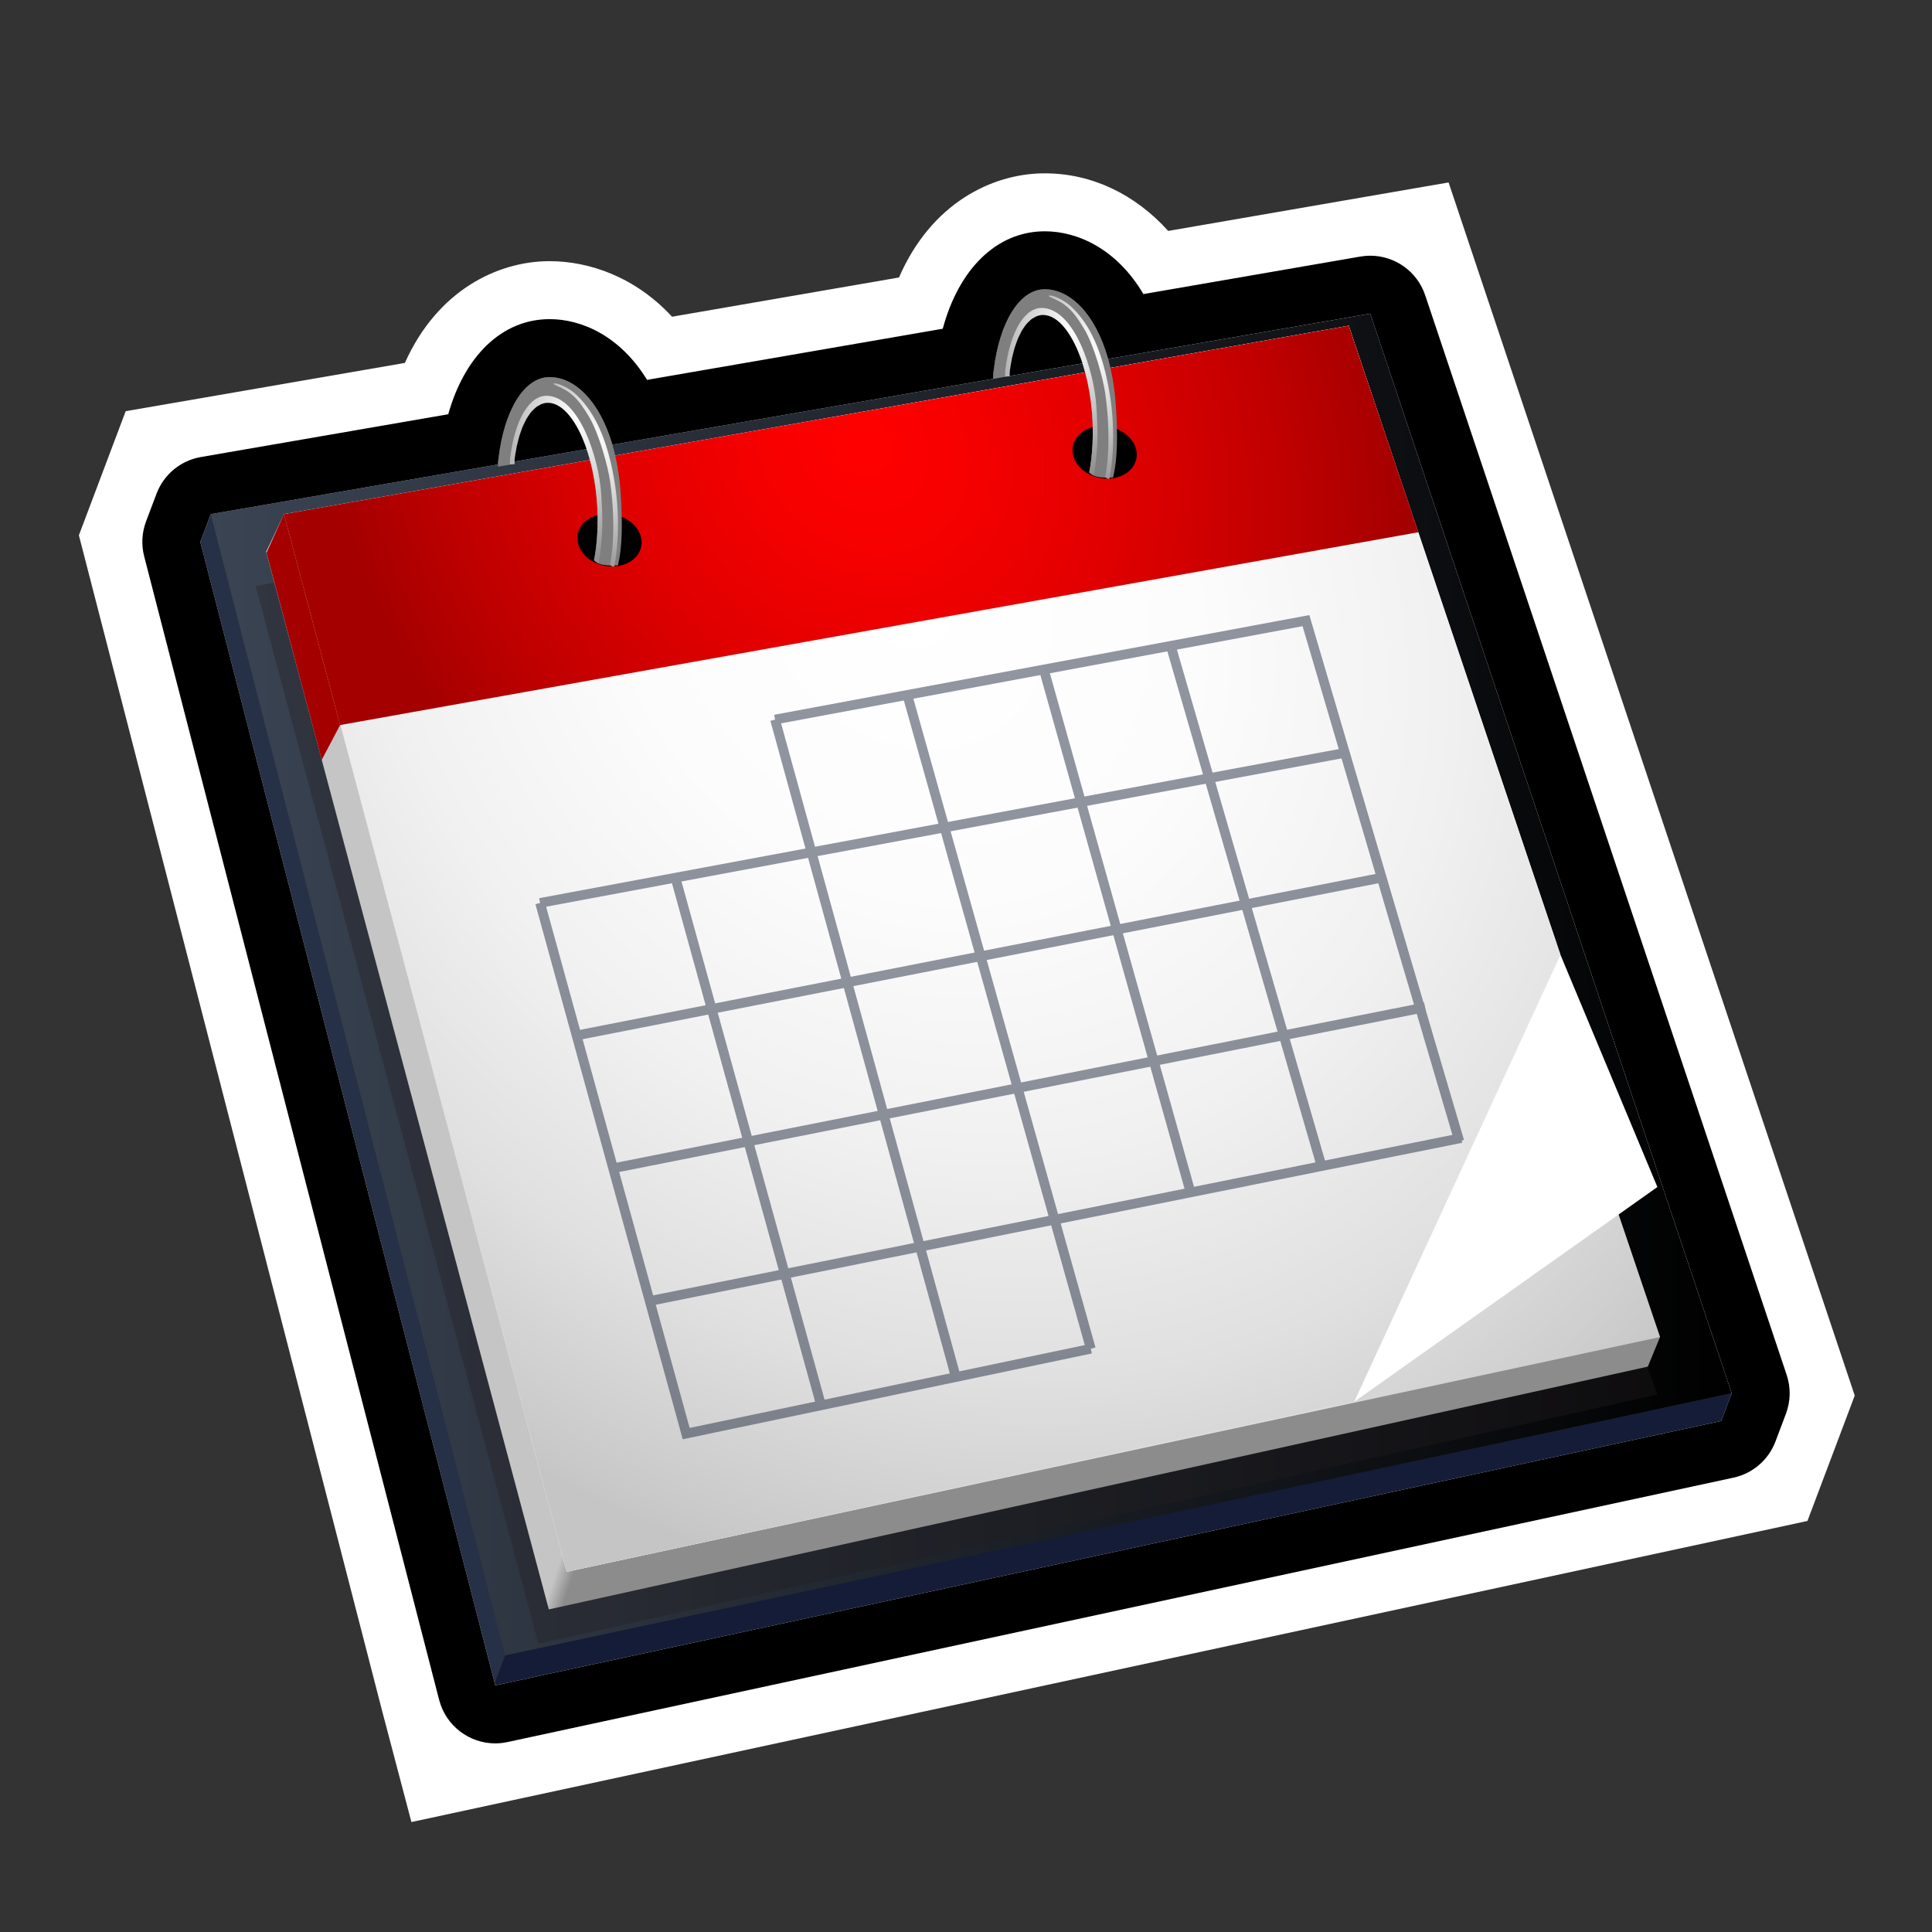 <?xml version="1.0" encoding="utf-8"?>
<!-- Generator: Adobe Illustrator 15.0.0, SVG Export Plug-In . SVG Version: 6.00 Build 0)  -->
<!DOCTYPE svg PUBLIC "-//W3C//DTD SVG 1.1//EN" "http://www.w3.org/Graphics/SVG/1.1/DTD/svg11.dtd">
<svg version="1.1" xmlns="http://www.w3.org/2000/svg" xmlns:xlink="http://www.w3.org/1999/xlink" x="0px" y="0px" width="200px"
	 height="200px" viewBox="0 0 200 200" enable-background="new 0 0 200 200" xml:space="preserve">
<rect x="0" y="0" width="200" height="200" fill="#333333" stroke="none"/>
<g id="icon">
	<g id="Layer_2">
	</g>
	<g id="Layer_1_1_">
		<g>
			
				<radialGradient id="SVGID_1_" cx="149.158" cy="83.979" r="0.57" gradientTransform="matrix(1 0 0 -1 -50 61)" gradientUnits="userSpaceOnUse">
				<stop  offset="0" style="stop-color:#6D93B3"/>
				<stop  offset="1" style="stop-color:#263047"/>
			</radialGradient>
			<polygon fill="url(#SVGID_1_)" points="20.735,56.094 51.209,174.236 52.291,171.368 21.817,53.224 			"/>
			
				<linearGradient id="SVGID_2_" gradientUnits="userSpaceOnUse" x1="71.817" y1="-41.034" x2="229.266" y2="-41.034" gradientTransform="matrix(1 0 0 -1 -50 61)">
				<stop  offset="0" style="stop-color:#3A4453"/>
				<stop  offset="1" style="stop-color:#000000"/>
			</linearGradient>
			<polygon fill="url(#SVGID_2_)" points="179.266,144.229 52.354,171.6 21.817,53.224 141.848,32.468 			"/>
			
				<radialGradient id="SVGID_3_" cx="16.523" cy="68.094" r="6.552" gradientTransform="matrix(1 0 0 -1 -50 61)" gradientUnits="userSpaceOnUse">
				<stop  offset="0" style="stop-color:#6D93B3"/>
				<stop  offset="1" style="stop-color:#141C38"/>
			</radialGradient>
			<polygon fill="url(#SVGID_3_)" points="178.184,147.1 179.266,144.229 52.291,171.368 51.209,174.236 51.271,174.471 			"/>
			<g>
				<polygon opacity="0.35" fill="#231F20" enable-background="new    " points="171.572,144.364 55.736,170.159 26.471,60.667 
					134.579,41.159 				"/>
				
					<linearGradient id="SVGID_4_" gradientUnits="userSpaceOnUse" x1="129.682" y1="-35.242" x2="131.394" y2="-35.812" gradientTransform="matrix(1 0 0 -1 -50 61)">
					<stop  offset="0" style="stop-color:#C5C5C5"/>
					<stop  offset="1" style="stop-color:#8C8C8C"/>
				</linearGradient>
				<polygon fill="url(#SVGID_4_)" points="170.582,141.473 56.813,166.605 27.547,57.114 29.397,53.223 137.773,37.609 
					171.842,138.416 				"/>
				
					<radialGradient id="SVGID_5_" cx="114.429" cy="-419.45" r="102.488" gradientTransform="matrix(0.94 -0.14 -0.294 -0.994 -137.094 -336.33)" gradientUnits="userSpaceOnUse">
					<stop  offset="0" style="stop-color:#FFFFFF"/>
					<stop  offset="0.292" style="stop-color:#FCFCFC"/>
					<stop  offset="0.537" style="stop-color:#F1F1F1"/>
					<stop  offset="0.764" style="stop-color:#E0E0E0"/>
					<stop  offset="0.98" style="stop-color:#C8C8C8"/>
					<stop  offset="1" style="stop-color:#C5C5C5"/>
				</radialGradient>
				<polygon fill="url(#SVGID_5_)" points="171.841,138.412 58.665,162.714 29.397,53.223 137.773,37.609 				"/>
				
					<linearGradient id="SVGID_6_" gradientUnits="userSpaceOnUse" x1="126.086" y1="-24.302" x2="108.126" y2="-14.244" gradientTransform="matrix(1 0 0 -1 -50 61)">
					<stop  offset="0" style="stop-color:#FFFFFF"/>
					<stop  offset="0.19" style="stop-color:#F1F1F1"/>
					<stop  offset="0.547" style="stop-color:#CDCDCD"/>
					<stop  offset="1" style="stop-color:#969696"/>
				</linearGradient>
				<polygon fill="url(#SVGID_6_)" points="171.572,122.88 140.186,145.111 58.665,162.714 29.397,53.223 139.624,33.717 
					161.54,98.847 				"/>
				
					<radialGradient id="SVGID_7_" cx="115.195" cy="-417.051" r="104.788" gradientTransform="matrix(0.94 -0.14 -0.294 -0.994 -137.094 -336.33)" gradientUnits="userSpaceOnUse">
					<stop  offset="0" style="stop-color:#FFFFFF"/>
					<stop  offset="0.292" style="stop-color:#FCFCFC"/>
					<stop  offset="0.537" style="stop-color:#F1F1F1"/>
					<stop  offset="0.764" style="stop-color:#E0E0E0"/>
					<stop  offset="0.98" style="stop-color:#C8C8C8"/>
					<stop  offset="1" style="stop-color:#C5C5C5"/>
				</radialGradient>
				<polygon fill="url(#SVGID_7_)" points="161.54,98.847 140.186,145.111 58.665,162.714 29.397,53.223 139.624,33.717 				"/>
				
					<radialGradient id="SVGID_8_" cx="115.423" cy="-400.923" r="57.301" gradientTransform="matrix(0.94 -0.14 -0.294 -0.994 -137.094 -336.33)" gradientUnits="userSpaceOnUse">
					<stop  offset="0" style="stop-color:#FF0000"/>
					<stop  offset="0.177" style="stop-color:#F70000"/>
					<stop  offset="0.45" style="stop-color:#E20000"/>
					<stop  offset="0.782" style="stop-color:#BF0000"/>
					<stop  offset="1" style="stop-color:#A40000"/>
				</radialGradient>
				<polygon fill="url(#SVGID_8_)" points="146.835,55.095 35.207,75.057 29.397,53.223 139.624,33.717 				"/>
				
					<radialGradient id="SVGID_9_" cx="130.974" cy="65.003" r="4.25" gradientTransform="matrix(1 0 0 -1 -50 61)" gradientUnits="userSpaceOnUse">
					<stop  offset="0" style="stop-color:#FF0000"/>
					<stop  offset="0.177" style="stop-color:#F70000"/>
					<stop  offset="0.45" style="stop-color:#E20000"/>
					<stop  offset="0.782" style="stop-color:#BF0000"/>
					<stop  offset="1" style="stop-color:#A40000"/>
				</radialGradient>
				<polygon fill="url(#SVGID_9_)" points="33.307,78.661 35.207,75.057 29.397,53.223 27.593,57.228 				"/>
			</g>
			<g>
				<path d="M116.98,45.354c1.125,1.26,0.86,2.942-0.594,3.759c-1.46,0.814-3.553,0.452-4.671-0.81
					c-1.116-1.264-0.843-2.945,0.611-3.758C113.777,43.733,115.859,44.094,116.98,45.354z"/>
				
					<radialGradient id="SVGID_10_" cx="106.942" cy="45.298" r="4.804" gradientTransform="matrix(1 0 0 -1 -50 61)" gradientUnits="userSpaceOnUse">
					<stop  offset="0" style="stop-color:#FFFFFF"/>
					<stop  offset="0.161" style="stop-color:#F1F1F1"/>
					<stop  offset="0.465" style="stop-color:#CDCDCD"/>
					<stop  offset="0.877" style="stop-color:#929292"/>
					<stop  offset="1" style="stop-color:#7F7F7F"/>
				</radialGradient>
				<path fill="url(#SVGID_10_)" d="M104.514,38.922c0.008-0.425,0.03-0.604,0.043-0.691c0.455-3.267,1.697-5.533,3.336-5.618
					c2.371-0.121,4.68,4.38,5.148,10.056c0.186,2.195,0.062,4.537-0.287,6.232c0.542,0.687,2.053,0.528,2.464,0.537
					c0.507-1.989,0.466-4.638,0.312-7.181c-0.485-8.157-4.045-12.353-7.416-12.312c-2.629,0.031-4.668,3.511-5.239,8.358
					c-0.008,0.072-0.069,0.344-0.069,0.916L104.514,38.922z"/>
				
					<radialGradient id="SVGID_11_" cx="1612.678" cy="533.77" r="22.386" gradientTransform="matrix(0.653 0.102 0.151 -0.965 -1022.23 384.186)" gradientUnits="userSpaceOnUse">
					<stop  offset="0" style="stop-color:#FFFFFF"/>
					<stop  offset="0.132" style="stop-color:#F1F1F1"/>
					<stop  offset="0.38" style="stop-color:#CDCDCD"/>
					<stop  offset="0.715" style="stop-color:#929292"/>
					<stop  offset="1" style="stop-color:#5B5B5B"/>
				</radialGradient>
				<path fill="url(#SVGID_11_)" d="M104.512,38.964c0.016-0.512,0.021-0.556,0.026-0.601c0.438-3.338,1.692-5.665,3.354-5.751
					c2.371-0.121,4.678,4.38,5.147,10.056c0.185,2.195,0.063,4.537-0.287,6.232l0.478,0.339c0.494-2.979,0.424-4.671,0.264-7.209
					c-0.227-3.578-2.208-9.971-5.559-10.152c-1.806-0.102-3.371,2.344-3.877,6.499c-0.006,0.041-0.011,0.084-0.024,0.594
					L104.512,38.964z"/>
				
					<radialGradient id="SVGID_12_" cx="1763.87" cy="500.076" r="20.075" gradientTransform="matrix(0.643 0.097 0.103 -0.988 -1072.939 359.819)" gradientUnits="userSpaceOnUse">
					<stop  offset="0" style="stop-color:#FFFFFF"/>
					<stop  offset="0.132" style="stop-color:#F1F1F1"/>
					<stop  offset="0.38" style="stop-color:#CDCDCD"/>
					<stop  offset="0.715" style="stop-color:#929292"/>
					<stop  offset="1" style="stop-color:#5B5B5B"/>
				</radialGradient>
				<path fill="url(#SVGID_12_)" d="M114.843,49.562c0,0,0.921-3.953-0.053-9.309c-0.876-4.803-2.418-7.054-3.761-8.378
					c-1.438-1.416-3.229-1.505-2.12-1.027c1.34,0.575,2.11,1.149,3.336,3.218c1.073,1.815,1.973,5.249,2.171,6.668
					c0.755,5.407-0.012,8.638-0.012,8.638S114.594,49.607,114.843,49.562z"/>
			</g>
			<g>
				<path d="M65.722,54.447c1.126,1.262,0.861,2.943-0.594,3.758c-1.459,0.816-3.552,0.454-4.67-0.809
					c-1.116-1.264-0.843-2.944,0.61-3.756C62.519,52.826,64.602,53.187,65.722,54.447z"/>
				
					<radialGradient id="SVGID_13_" cx="55.679" cy="36.205" r="4.805" gradientTransform="matrix(1 0 0 -1 -50 61)" gradientUnits="userSpaceOnUse">
					<stop  offset="0" style="stop-color:#FFFFFF"/>
					<stop  offset="0.161" style="stop-color:#F1F1F1"/>
					<stop  offset="0.465" style="stop-color:#CDCDCD"/>
					<stop  offset="0.877" style="stop-color:#929292"/>
					<stop  offset="1" style="stop-color:#7F7F7F"/>
				</radialGradient>
				<path fill="url(#SVGID_13_)" d="M53.255,48.017c0.008-0.427,0.03-0.604,0.043-0.692c0.455-3.268,1.697-5.534,3.336-5.619
					c2.371-0.119,4.678,4.381,5.148,10.057c0.185,2.194,0.063,4.537-0.288,6.233c0.543,0.685,2.053,0.527,2.465,0.536
					c0.506-1.988,0.464-4.637,0.312-7.18c-0.486-8.158-4.045-12.354-7.417-12.314c-2.628,0.03-4.666,3.511-5.238,8.358
					c-0.01,0.073-0.072,0.346-0.072,0.917L53.255,48.017z"/>
				
					<radialGradient id="SVGID_14_" cx="1538.13" cy="516.473" r="22.389" gradientTransform="matrix(0.653 0.102 0.151 -0.965 -1022.23 384.186)" gradientUnits="userSpaceOnUse">
					<stop  offset="0" style="stop-color:#FFFFFF"/>
					<stop  offset="0.132" style="stop-color:#F1F1F1"/>
					<stop  offset="0.38" style="stop-color:#CDCDCD"/>
					<stop  offset="0.715" style="stop-color:#929292"/>
					<stop  offset="1" style="stop-color:#5B5B5B"/>
				</radialGradient>
				<path fill="url(#SVGID_14_)" d="M53.253,48.058c0.015-0.512,0.021-0.555,0.025-0.6c0.44-3.338,1.693-5.667,3.355-5.753
					c2.371-0.119,4.678,4.381,5.148,10.057c0.185,2.194,0.063,4.537-0.288,6.233l0.478,0.339c0.495-2.979,0.425-4.673,0.264-7.212
					c-0.226-3.576-2.209-9.97-5.559-10.15c-1.805-0.101-3.371,2.343-3.877,6.499c-0.005,0.041-0.01,0.083-0.025,0.593L53.253,48.058
					z"/>
				
					<radialGradient id="SVGID_15_" cx="1686.84" cy="483.28" r="20.073" gradientTransform="matrix(0.643 0.097 0.103 -0.988 -1072.939 359.819)" gradientUnits="userSpaceOnUse">
					<stop  offset="0" style="stop-color:#FFFFFF"/>
					<stop  offset="0.132" style="stop-color:#F1F1F1"/>
					<stop  offset="0.38" style="stop-color:#CDCDCD"/>
					<stop  offset="0.715" style="stop-color:#929292"/>
					<stop  offset="1" style="stop-color:#5B5B5B"/>
				</radialGradient>
				<path fill="url(#SVGID_15_)" d="M63.583,58.654c0,0,0.922-3.953-0.053-9.308c-0.876-4.804-2.418-7.054-3.759-8.378
					c-1.438-1.416-3.231-1.504-2.122-1.027c1.34,0.574,2.111,1.15,3.336,3.218c1.075,1.816,1.973,5.247,2.172,6.668
					c0.754,5.406-0.012,8.639-0.012,8.639S63.335,58.7,63.583,58.654z"/>
			</g>
			<g opacity="0.5">
				<polyline fill="none" stroke="#232B42" stroke-miterlimit="10" points="80.232,74.488 135.193,64.248 151.07,118.146 				"/>
				<polyline fill="none" stroke="#232B42" stroke-miterlimit="10" points="112.922,139.621 71.034,148.406 55.908,93.468 				"/>
				<line fill="none" stroke="#232B42" stroke-miterlimit="10" x1="67.255" y1="134.68" x2="151.268" y2="117.811"/>
				<line fill="none" stroke="#232B42" stroke-miterlimit="10" x1="63.471" y1="120.938" x2="147.521" y2="104.275"/>
				<line fill="none" stroke="#232B42" stroke-miterlimit="10" x1="59.688" y1="107.189" x2="143.032" y2="90.857"/>
				<line fill="none" stroke="#232B42" stroke-miterlimit="10" x1="55.908" y1="93.47" x2="139.227" y2="77.934"/>
				<line fill="none" stroke="#232B42" stroke-miterlimit="10" x1="121.198" y1="66.854" x2="136.775" y2="120.596"/>
				<line fill="none" stroke="#232B42" stroke-miterlimit="10" x1="108.055" y1="69.305" x2="123.273" y2="123.523"/>
				<line fill="none" stroke="#232B42" stroke-miterlimit="10" x1="93.923" y1="71.936" x2="112.922" y2="139.621"/>
				<line fill="none" stroke="#232B42" stroke-miterlimit="10" x1="80.232" y1="74.488" x2="98.95" y2="142.551"/>
				<line fill="none" stroke="#232B42" stroke-miterlimit="10" x1="69.92" y1="90.857" x2="85.002" y2="145.477"/>
			</g>
		</g>
	</g>
</g>
<g id="outline_x5F_white">
	<g>
		<g>
			<path fill="#FFFFFF" d="M108.161,29.944c2.562,0,5.219,2.451,6.552,7.216l27.135-4.692l37.418,111.761l-1.082,2.871
				L51.271,174.471l-0.062-0.232L20.735,56.094l1.083-2.87l29.733-5.142c0.014-0.407,0.058-0.624,0.065-0.687
				c0.572-4.848,2.61-8.328,5.238-8.358c0.016,0,0.032,0,0.048,0c2.524,0,5.143,2.372,6.493,6.997l39.408-6.814
				c0-0.572,0.062-0.844,0.07-0.916c0.572-4.848,2.611-8.327,5.24-8.358C108.13,29.944,108.146,29.944,108.161,29.944
				 M104.514,38.922L104.514,38.922L104.514,38.922L104.514,38.922l7.543-1.303c-0.978-3.003-2.504-5.009-4.07-5.009
				c-0.03,0-0.062,0.001-0.094,0.002c-0.205,0.012-0.404,0.057-0.599,0.133c-0.067,0.027-0.128,0.079-0.194,0.114
				c-0.121,0.065-0.246,0.123-0.361,0.213c-0.073,0.058-0.141,0.141-0.211,0.21c-0.103,0.094-0.204,0.181-0.299,0.296
				c-0.071,0.089-0.136,0.198-0.203,0.296c-0.086,0.122-0.176,0.236-0.254,0.376c-0.067,0.116-0.125,0.254-0.188,0.38
				c-0.071,0.146-0.147,0.282-0.214,0.44c-0.062,0.146-0.112,0.312-0.168,0.467c-0.059,0.163-0.12,0.316-0.172,0.489
				c-0.055,0.177-0.098,0.37-0.146,0.559c-0.044,0.173-0.092,0.338-0.13,0.518c-0.045,0.211-0.078,0.436-0.115,0.655
				c-0.031,0.187-0.068,0.366-0.094,0.559C104.534,38.424,104.52,38.604,104.514,38.922 M103.064,39.174l1.193-0.206h-0.004
				L103.064,39.174 M53.263,47.785l7.46-1.29c-0.979-2.881-2.468-4.792-3.996-4.792c-0.031,0-0.062,0.001-0.093,0.002
				c-0.206,0.012-0.406,0.057-0.599,0.133c-0.067,0.028-0.129,0.081-0.195,0.114c-0.122,0.066-0.246,0.124-0.362,0.215
				c-0.073,0.058-0.141,0.141-0.211,0.208c-0.101,0.096-0.203,0.182-0.298,0.297c-0.071,0.088-0.135,0.198-0.203,0.296
				c-0.085,0.122-0.175,0.236-0.255,0.375c-0.066,0.117-0.125,0.255-0.188,0.38c-0.071,0.146-0.146,0.283-0.214,0.441
				c-0.061,0.146-0.112,0.311-0.167,0.467c-0.059,0.162-0.121,0.317-0.173,0.49c-0.053,0.176-0.097,0.37-0.144,0.558
				c-0.044,0.172-0.092,0.337-0.131,0.518c-0.044,0.21-0.078,0.437-0.115,0.656c-0.031,0.186-0.068,0.364-0.094,0.558
				C53.278,47.484,53.271,47.618,53.263,47.785 M108.162,17.944L108.162,17.944h-0.077l-0.123,0.001
				c-5.257,0.062-11.546,3.057-14.899,10.78L69.57,32.787c-3.799-4.111-8.561-5.75-12.667-5.75h-0.075l-0.123,0.001
				c-5.201,0.06-11.413,2.99-14.792,10.532l-22.141,3.829l-6.761,1.169l-2.422,6.42l-1.083,2.87l-1.34,3.554l0.949,3.678
				l30.474,118.145l0.008,0.029l0.008,0.03l0.062,0.233l2.922,11.091L53.8,186.2l126.913-27.371l6.393-1.379l2.307-6.119
				l1.083-2.871l1.505-3.994l-1.355-4.048l-37.418-111.76l-3.271-9.771l-10.153,1.755l-18.87,3.264
				C117.521,20.125,113.047,17.944,108.162,17.944L108.162,17.944z"/>
		</g>
	</g>
</g>
<g id="outline_x5F_black">
	<g>
		<path d="M108.161,29.944c2.562,0,5.219,2.451,6.552,7.216l27.135-4.692l37.418,111.761l-1.082,2.871L51.271,174.471l-0.062-0.232
			L20.735,56.094l1.083-2.87l29.733-5.142c0.014-0.407,0.058-0.624,0.065-0.687c0.572-4.848,2.61-8.328,5.238-8.358
			c0.016,0,0.032,0,0.048,0c2.524,0,5.143,2.372,6.493,6.997l39.408-6.814c0-0.572,0.062-0.844,0.07-0.916
			c0.572-4.848,2.611-8.327,5.24-8.358C108.13,29.944,108.146,29.944,108.161,29.944 M104.514,38.922L104.514,38.922L104.514,38.922
			L104.514,38.922l7.543-1.303c-0.978-3.003-2.504-5.009-4.07-5.009c-0.03,0-0.062,0.001-0.094,0.002
			c-0.205,0.012-0.404,0.057-0.599,0.133c-0.067,0.027-0.128,0.079-0.194,0.114c-0.121,0.065-0.246,0.123-0.361,0.213
			c-0.073,0.058-0.141,0.141-0.211,0.21c-0.103,0.094-0.204,0.181-0.299,0.296c-0.071,0.089-0.136,0.198-0.203,0.296
			c-0.086,0.122-0.176,0.236-0.254,0.376c-0.067,0.116-0.125,0.254-0.188,0.38c-0.071,0.146-0.147,0.282-0.214,0.44
			c-0.062,0.146-0.112,0.312-0.168,0.467c-0.059,0.163-0.12,0.316-0.172,0.489c-0.055,0.177-0.098,0.37-0.146,0.559
			c-0.044,0.173-0.092,0.338-0.13,0.518c-0.045,0.211-0.078,0.436-0.115,0.655c-0.031,0.187-0.068,0.366-0.094,0.559
			C104.534,38.424,104.52,38.604,104.514,38.922 M103.064,39.174l1.193-0.206h-0.004L103.064,39.174 M53.263,47.785l7.46-1.29
			c-0.979-2.881-2.468-4.792-3.996-4.792c-0.031,0-0.062,0.001-0.093,0.002c-0.206,0.012-0.406,0.057-0.599,0.133
			c-0.067,0.028-0.129,0.081-0.195,0.114c-0.122,0.066-0.246,0.124-0.362,0.215c-0.073,0.058-0.141,0.141-0.211,0.208
			c-0.101,0.096-0.203,0.182-0.298,0.297c-0.071,0.088-0.135,0.198-0.203,0.296c-0.085,0.122-0.175,0.236-0.255,0.375
			c-0.066,0.117-0.125,0.255-0.188,0.38c-0.071,0.146-0.146,0.283-0.214,0.441c-0.061,0.146-0.112,0.311-0.167,0.467
			c-0.059,0.162-0.121,0.317-0.173,0.49c-0.053,0.176-0.097,0.37-0.144,0.558c-0.044,0.172-0.092,0.337-0.131,0.518
			c-0.044,0.21-0.078,0.437-0.115,0.656c-0.031,0.186-0.068,0.364-0.094,0.558C53.278,47.484,53.271,47.618,53.263,47.785
			 M108.161,23.944c-0.022,0-0.093,0-0.115,0.001c-4.903,0.058-8.788,3.911-10.453,10.086l-30.61,5.293
			c-2.783-4.548-6.772-6.287-10.08-6.287c-0.022,0-0.093,0-0.115,0.001c-4.841,0.056-8.687,3.81-10.387,9.846l-25.606,4.428
			c-2.095,0.362-3.841,1.806-4.591,3.794l-1.083,2.87c-0.437,1.157-0.505,2.419-0.196,3.616l30.474,118.145l0.07,0.264
			c0.707,2.682,3.128,4.473,5.797,4.473c0.419,0,0.844-0.045,1.27-0.137l126.912-27.371c1.993-0.43,3.631-1.842,4.35-3.749
			l1.082-2.87c0.487-1.293,0.515-2.713,0.075-4.021l-37.418-111.76c-0.83-2.479-3.146-4.096-5.686-4.096
			c-0.34,0-0.684,0.029-1.026,0.088l-22.459,3.884C115.582,25.739,111.532,23.944,108.161,23.944L108.161,23.944z"/>
	</g>
</g>
</svg>
